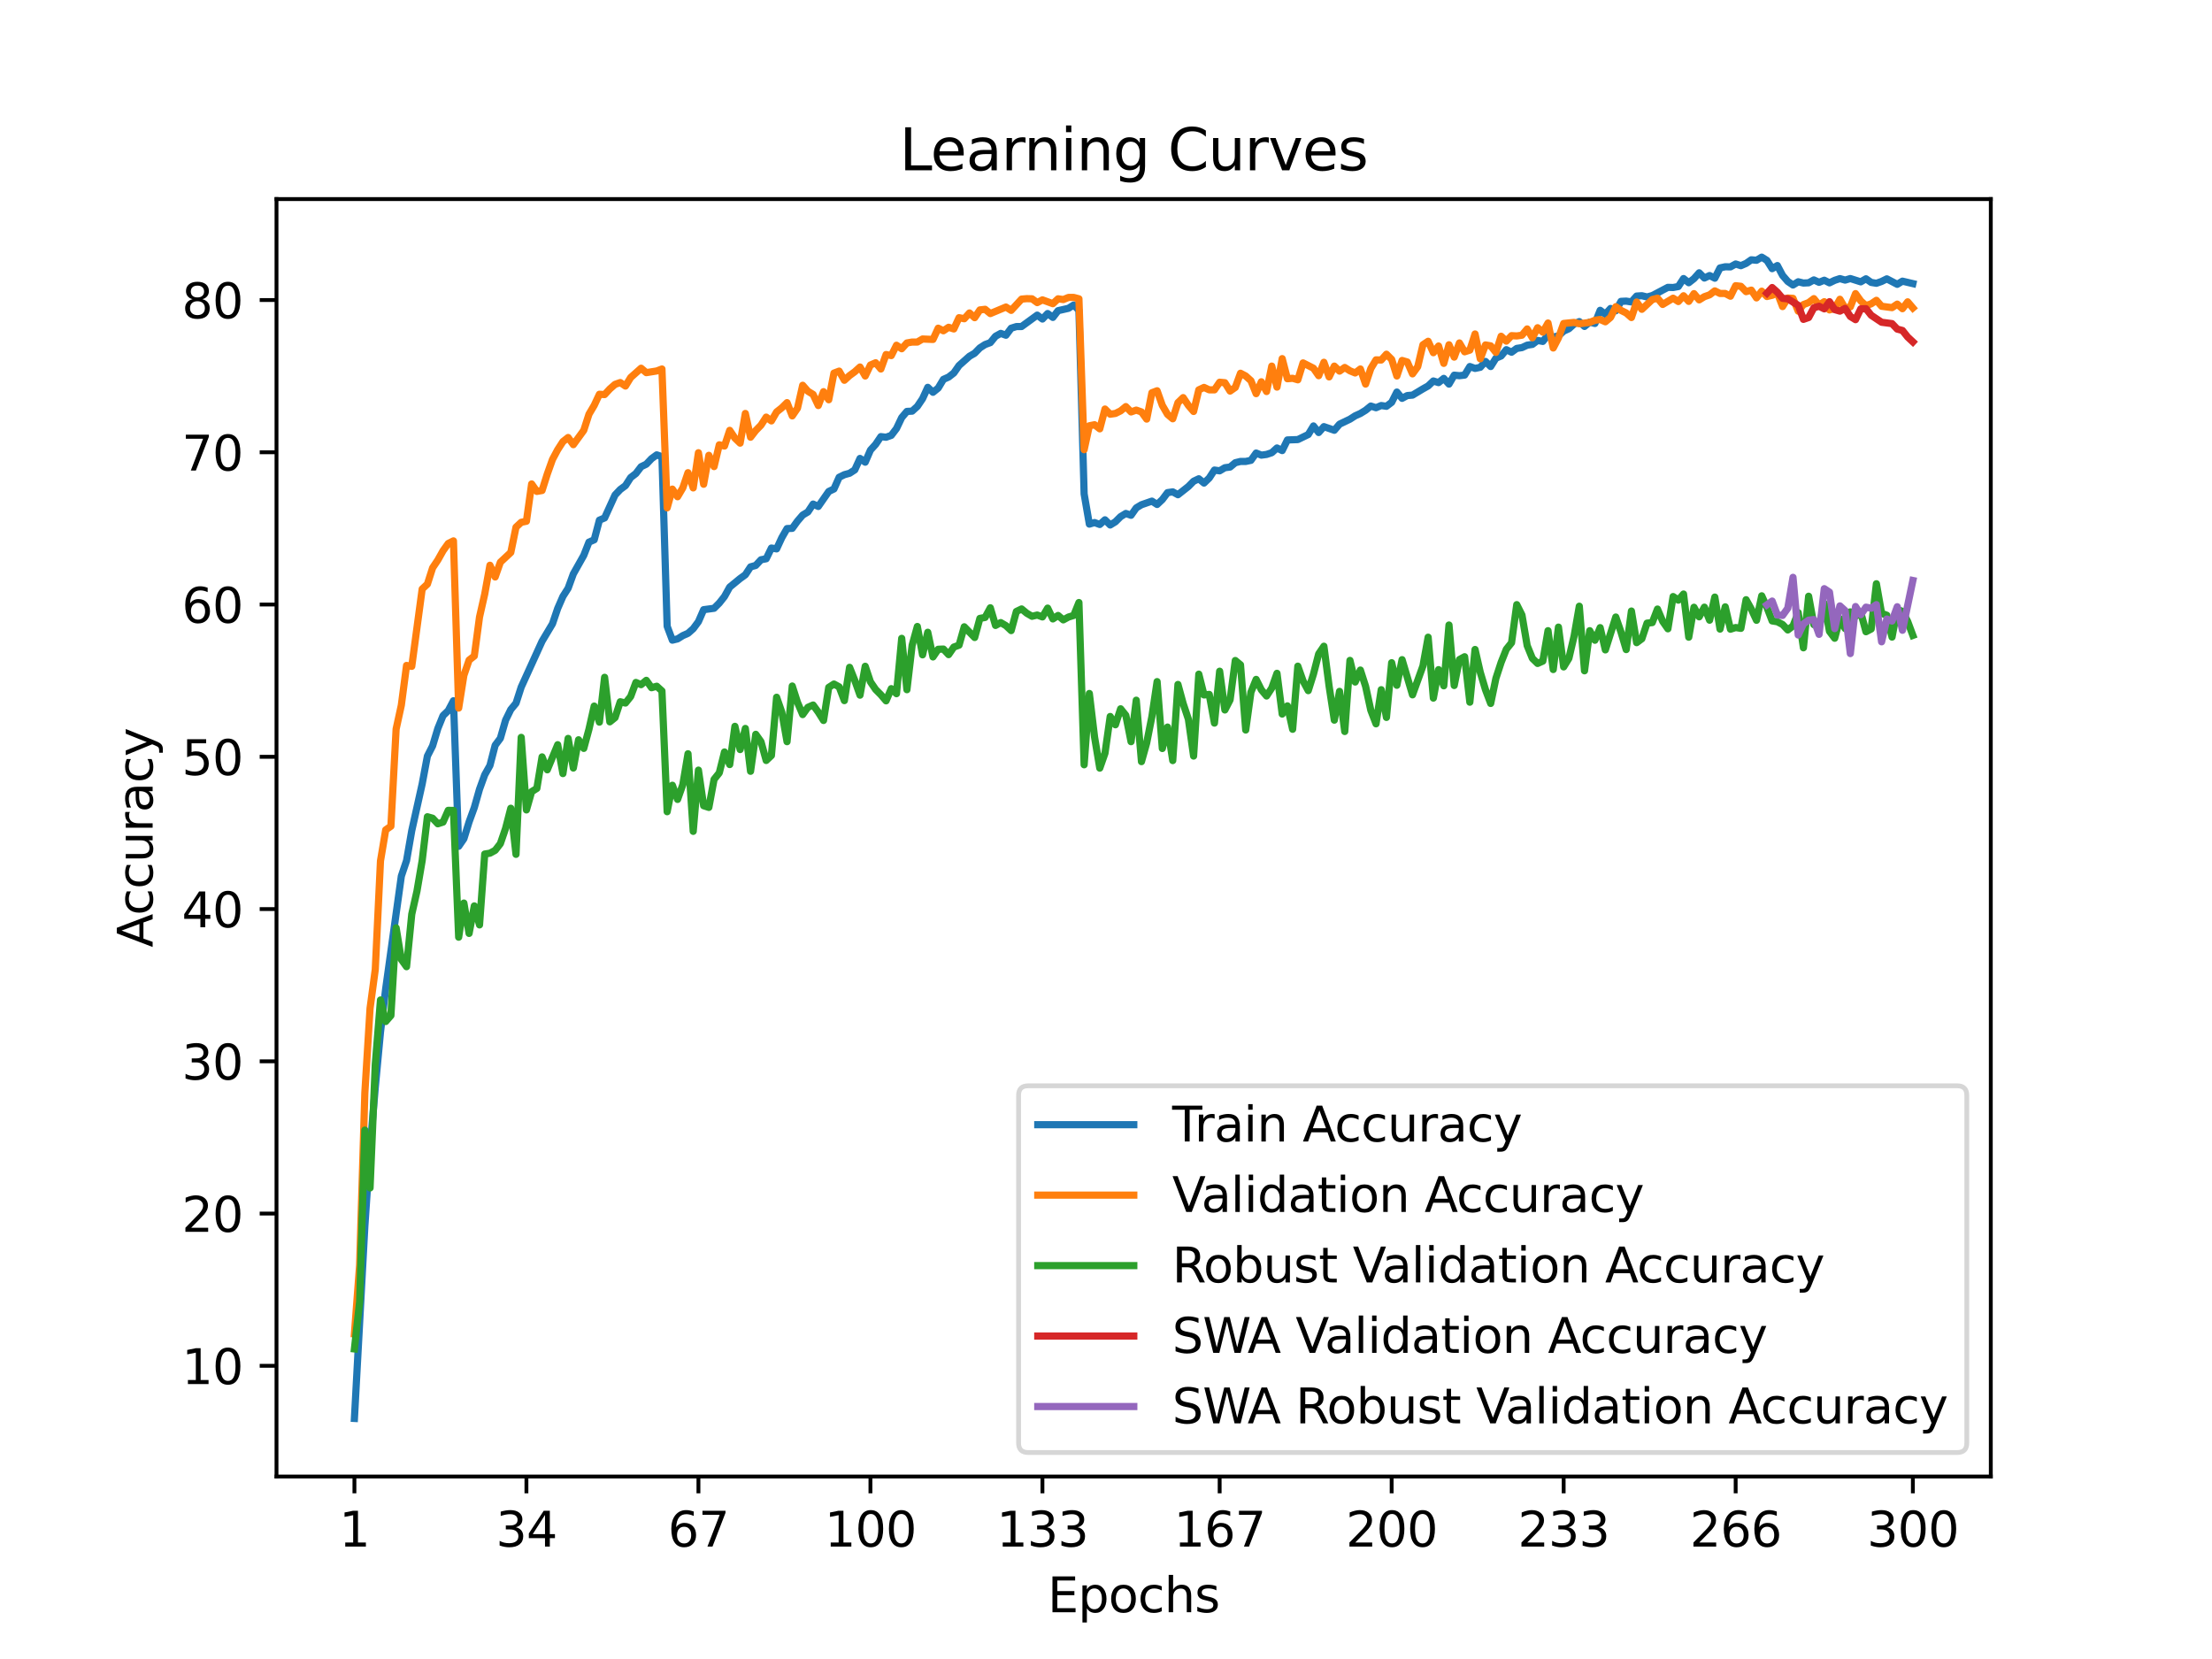 <?xml version="1.0" encoding="utf-8" standalone="no"?>
<!DOCTYPE svg PUBLIC "-//W3C//DTD SVG 1.1//EN"
  "http://www.w3.org/Graphics/SVG/1.1/DTD/svg11.dtd">
<svg xmlns:xlink="http://www.w3.org/1999/xlink" width="460.8pt" height="345.6pt" viewBox="0 0 460.8 345.6" xmlns="http://www.w3.org/2000/svg" version="1.1">
 <defs>
  <style type="text/css">*{stroke-linejoin: round; stroke-linecap: butt}</style>
 </defs>
 <g id="figure_1">
  <g id="patch_1">
   <path d="M 0 345.6 
L 460.8 345.6 
L 460.8 0 
L 0 0 
z
" style="fill: #ffffff"/>
  </g>
  <g id="axes_1">
   <g id="patch_2">
    <path d="M 57.6 307.584 
L 414.72 307.584 
L 414.72 41.472 
L 57.6 41.472 
z
" style="fill: #ffffff"/>
   </g>
   <g id="matplotlib.axis_1">
    <g id="xtick_1">
     <g id="line2d_1">
      <defs>
       <path id="m85875859ac" d="M 0 0 
L 0 3.5 
" style="stroke: #000000; stroke-width: 0.8"/>
      </defs>
      <g>
       <use xlink:href="#m85875859ac" x="73.833" y="307.584" style="stroke: #000000; stroke-width: 0.8"/>
      </g>
     </g>
     <g id="text_1">
      <!-- 1 -->
      <g transform="translate(70.651 322.182) scale(0.1 -0.1)">
       <defs>
        <path id="DejaVuSans-31" d="M 794 531 
L 1825 531 
L 1825 4091 
L 703 3866 
L 703 4441 
L 1819 4666 
L 2450 4666 
L 2450 531 
L 3481 531 
L 3481 0 
L 794 0 
L 794 531 
z
" transform="scale(0.016)"/>
       </defs>
       <use xlink:href="#DejaVuSans-31"/>
      </g>
     </g>
    </g>
    <g id="xtick_2">
     <g id="line2d_2">
      <g>
       <use xlink:href="#m85875859ac" x="109.664" y="307.584" style="stroke: #000000; stroke-width: 0.8"/>
      </g>
     </g>
     <g id="text_2">
      <!-- 34 -->
      <g transform="translate(103.302 322.182) scale(0.1 -0.1)">
       <defs>
        <path id="DejaVuSans-33" d="M 2597 2516 
Q 3050 2419 3304 2112 
Q 3559 1806 3559 1356 
Q 3559 666 3084 287 
Q 2609 -91 1734 -91 
Q 1441 -91 1130 -33 
Q 819 25 488 141 
L 488 750 
Q 750 597 1062 519 
Q 1375 441 1716 441 
Q 2309 441 2620 675 
Q 2931 909 2931 1356 
Q 2931 1769 2642 2001 
Q 2353 2234 1838 2234 
L 1294 2234 
L 1294 2753 
L 1863 2753 
Q 2328 2753 2575 2939 
Q 2822 3125 2822 3475 
Q 2822 3834 2567 4026 
Q 2313 4219 1838 4219 
Q 1578 4219 1281 4162 
Q 984 4106 628 3988 
L 628 4550 
Q 988 4650 1302 4700 
Q 1616 4750 1894 4750 
Q 2613 4750 3031 4423 
Q 3450 4097 3450 3541 
Q 3450 3153 3228 2886 
Q 3006 2619 2597 2516 
z
" transform="scale(0.016)"/>
        <path id="DejaVuSans-34" d="M 2419 4116 
L 825 1625 
L 2419 1625 
L 2419 4116 
z
M 2253 4666 
L 3047 4666 
L 3047 1625 
L 3713 1625 
L 3713 1100 
L 3047 1100 
L 3047 0 
L 2419 0 
L 2419 1100 
L 313 1100 
L 313 1709 
L 2253 4666 
z
" transform="scale(0.016)"/>
       </defs>
       <use xlink:href="#DejaVuSans-33"/>
       <use xlink:href="#DejaVuSans-34" x="63.623"/>
      </g>
     </g>
    </g>
    <g id="xtick_3">
     <g id="line2d_3">
      <g>
       <use xlink:href="#m85875859ac" x="145.496" y="307.584" style="stroke: #000000; stroke-width: 0.8"/>
      </g>
     </g>
     <g id="text_3">
      <!-- 67 -->
      <g transform="translate(139.133 322.182) scale(0.1 -0.1)">
       <defs>
        <path id="DejaVuSans-36" d="M 2113 2584 
Q 1688 2584 1439 2293 
Q 1191 2003 1191 1497 
Q 1191 994 1439 701 
Q 1688 409 2113 409 
Q 2538 409 2786 701 
Q 3034 994 3034 1497 
Q 3034 2003 2786 2293 
Q 2538 2584 2113 2584 
z
M 3366 4563 
L 3366 3988 
Q 3128 4100 2886 4159 
Q 2644 4219 2406 4219 
Q 1781 4219 1451 3797 
Q 1122 3375 1075 2522 
Q 1259 2794 1537 2939 
Q 1816 3084 2150 3084 
Q 2853 3084 3261 2657 
Q 3669 2231 3669 1497 
Q 3669 778 3244 343 
Q 2819 -91 2113 -91 
Q 1303 -91 875 529 
Q 447 1150 447 2328 
Q 447 3434 972 4092 
Q 1497 4750 2381 4750 
Q 2619 4750 2861 4703 
Q 3103 4656 3366 4563 
z
" transform="scale(0.016)"/>
        <path id="DejaVuSans-37" d="M 525 4666 
L 3525 4666 
L 3525 4397 
L 1831 0 
L 1172 0 
L 2766 4134 
L 525 4134 
L 525 4666 
z
" transform="scale(0.016)"/>
       </defs>
       <use xlink:href="#DejaVuSans-36"/>
       <use xlink:href="#DejaVuSans-37" x="63.623"/>
      </g>
     </g>
    </g>
    <g id="xtick_4">
     <g id="line2d_4">
      <g>
       <use xlink:href="#m85875859ac" x="181.327" y="307.584" style="stroke: #000000; stroke-width: 0.8"/>
      </g>
     </g>
     <g id="text_4">
      <!-- 100 -->
      <g transform="translate(171.783 322.182) scale(0.1 -0.1)">
       <defs>
        <path id="DejaVuSans-30" d="M 2034 4250 
Q 1547 4250 1301 3770 
Q 1056 3291 1056 2328 
Q 1056 1369 1301 889 
Q 1547 409 2034 409 
Q 2525 409 2770 889 
Q 3016 1369 3016 2328 
Q 3016 3291 2770 3770 
Q 2525 4250 2034 4250 
z
M 2034 4750 
Q 2819 4750 3233 4129 
Q 3647 3509 3647 2328 
Q 3647 1150 3233 529 
Q 2819 -91 2034 -91 
Q 1250 -91 836 529 
Q 422 1150 422 2328 
Q 422 3509 836 4129 
Q 1250 4750 2034 4750 
z
" transform="scale(0.016)"/>
       </defs>
       <use xlink:href="#DejaVuSans-31"/>
       <use xlink:href="#DejaVuSans-30" x="63.623"/>
       <use xlink:href="#DejaVuSans-30" x="127.246"/>
      </g>
     </g>
    </g>
    <g id="xtick_5">
     <g id="line2d_5">
      <g>
       <use xlink:href="#m85875859ac" x="217.158" y="307.584" style="stroke: #000000; stroke-width: 0.8"/>
      </g>
     </g>
     <g id="text_5">
      <!-- 133 -->
      <g transform="translate(207.615 322.182) scale(0.1 -0.1)">
       <use xlink:href="#DejaVuSans-31"/>
       <use xlink:href="#DejaVuSans-33" x="63.623"/>
       <use xlink:href="#DejaVuSans-33" x="127.246"/>
      </g>
     </g>
    </g>
    <g id="xtick_6">
     <g id="line2d_6">
      <g>
       <use xlink:href="#m85875859ac" x="254.076" y="307.584" style="stroke: #000000; stroke-width: 0.8"/>
      </g>
     </g>
     <g id="text_6">
      <!-- 167 -->
      <g transform="translate(244.532 322.182) scale(0.1 -0.1)">
       <use xlink:href="#DejaVuSans-31"/>
       <use xlink:href="#DejaVuSans-36" x="63.623"/>
       <use xlink:href="#DejaVuSans-37" x="127.246"/>
      </g>
     </g>
    </g>
    <g id="xtick_7">
     <g id="line2d_7">
      <g>
       <use xlink:href="#m85875859ac" x="289.907" y="307.584" style="stroke: #000000; stroke-width: 0.8"/>
      </g>
     </g>
     <g id="text_7">
      <!-- 200 -->
      <g transform="translate(280.363 322.182) scale(0.1 -0.1)">
       <defs>
        <path id="DejaVuSans-32" d="M 1228 531 
L 3431 531 
L 3431 0 
L 469 0 
L 469 531 
Q 828 903 1448 1529 
Q 2069 2156 2228 2338 
Q 2531 2678 2651 2914 
Q 2772 3150 2772 3378 
Q 2772 3750 2511 3984 
Q 2250 4219 1831 4219 
Q 1534 4219 1204 4116 
Q 875 4013 500 3803 
L 500 4441 
Q 881 4594 1212 4672 
Q 1544 4750 1819 4750 
Q 2544 4750 2975 4387 
Q 3406 4025 3406 3419 
Q 3406 3131 3298 2873 
Q 3191 2616 2906 2266 
Q 2828 2175 2409 1742 
Q 1991 1309 1228 531 
z
" transform="scale(0.016)"/>
       </defs>
       <use xlink:href="#DejaVuSans-32"/>
       <use xlink:href="#DejaVuSans-30" x="63.623"/>
       <use xlink:href="#DejaVuSans-30" x="127.246"/>
      </g>
     </g>
    </g>
    <g id="xtick_8">
     <g id="line2d_8">
      <g>
       <use xlink:href="#m85875859ac" x="325.739" y="307.584" style="stroke: #000000; stroke-width: 0.8"/>
      </g>
     </g>
     <g id="text_8">
      <!-- 233 -->
      <g transform="translate(316.195 322.182) scale(0.1 -0.1)">
       <use xlink:href="#DejaVuSans-32"/>
       <use xlink:href="#DejaVuSans-33" x="63.623"/>
       <use xlink:href="#DejaVuSans-33" x="127.246"/>
      </g>
     </g>
    </g>
    <g id="xtick_9">
     <g id="line2d_9">
      <g>
       <use xlink:href="#m85875859ac" x="361.57" y="307.584" style="stroke: #000000; stroke-width: 0.8"/>
      </g>
     </g>
     <g id="text_9">
      <!-- 266 -->
      <g transform="translate(352.026 322.182) scale(0.1 -0.1)">
       <use xlink:href="#DejaVuSans-32"/>
       <use xlink:href="#DejaVuSans-36" x="63.623"/>
       <use xlink:href="#DejaVuSans-36" x="127.246"/>
      </g>
     </g>
    </g>
    <g id="xtick_10">
     <g id="line2d_10">
      <g>
       <use xlink:href="#m85875859ac" x="398.487" y="307.584" style="stroke: #000000; stroke-width: 0.8"/>
      </g>
     </g>
     <g id="text_10">
      <!-- 300 -->
      <g transform="translate(388.944 322.182) scale(0.1 -0.1)">
       <use xlink:href="#DejaVuSans-33"/>
       <use xlink:href="#DejaVuSans-30" x="63.623"/>
       <use xlink:href="#DejaVuSans-30" x="127.246"/>
      </g>
     </g>
    </g>
    <g id="text_11">
     <!-- Epochs -->
     <g transform="translate(218.244 335.861) scale(0.1 -0.1)">
      <defs>
       <path id="DejaVuSans-45" d="M 628 4666 
L 3578 4666 
L 3578 4134 
L 1259 4134 
L 1259 2753 
L 3481 2753 
L 3481 2222 
L 1259 2222 
L 1259 531 
L 3634 531 
L 3634 0 
L 628 0 
L 628 4666 
z
" transform="scale(0.016)"/>
       <path id="DejaVuSans-70" d="M 1159 525 
L 1159 -1331 
L 581 -1331 
L 581 3500 
L 1159 3500 
L 1159 2969 
Q 1341 3281 1617 3432 
Q 1894 3584 2278 3584 
Q 2916 3584 3314 3078 
Q 3713 2572 3713 1747 
Q 3713 922 3314 415 
Q 2916 -91 2278 -91 
Q 1894 -91 1617 61 
Q 1341 213 1159 525 
z
M 3116 1747 
Q 3116 2381 2855 2742 
Q 2594 3103 2138 3103 
Q 1681 3103 1420 2742 
Q 1159 2381 1159 1747 
Q 1159 1113 1420 752 
Q 1681 391 2138 391 
Q 2594 391 2855 752 
Q 3116 1113 3116 1747 
z
" transform="scale(0.016)"/>
       <path id="DejaVuSans-6f" d="M 1959 3097 
Q 1497 3097 1228 2736 
Q 959 2375 959 1747 
Q 959 1119 1226 758 
Q 1494 397 1959 397 
Q 2419 397 2687 759 
Q 2956 1122 2956 1747 
Q 2956 2369 2687 2733 
Q 2419 3097 1959 3097 
z
M 1959 3584 
Q 2709 3584 3137 3096 
Q 3566 2609 3566 1747 
Q 3566 888 3137 398 
Q 2709 -91 1959 -91 
Q 1206 -91 779 398 
Q 353 888 353 1747 
Q 353 2609 779 3096 
Q 1206 3584 1959 3584 
z
" transform="scale(0.016)"/>
       <path id="DejaVuSans-63" d="M 3122 3366 
L 3122 2828 
Q 2878 2963 2633 3030 
Q 2388 3097 2138 3097 
Q 1578 3097 1268 2742 
Q 959 2388 959 1747 
Q 959 1106 1268 751 
Q 1578 397 2138 397 
Q 2388 397 2633 464 
Q 2878 531 3122 666 
L 3122 134 
Q 2881 22 2623 -34 
Q 2366 -91 2075 -91 
Q 1284 -91 818 406 
Q 353 903 353 1747 
Q 353 2603 823 3093 
Q 1294 3584 2113 3584 
Q 2378 3584 2631 3529 
Q 2884 3475 3122 3366 
z
" transform="scale(0.016)"/>
       <path id="DejaVuSans-68" d="M 3513 2113 
L 3513 0 
L 2938 0 
L 2938 2094 
Q 2938 2591 2744 2837 
Q 2550 3084 2163 3084 
Q 1697 3084 1428 2787 
Q 1159 2491 1159 1978 
L 1159 0 
L 581 0 
L 581 4863 
L 1159 4863 
L 1159 2956 
Q 1366 3272 1645 3428 
Q 1925 3584 2291 3584 
Q 2894 3584 3203 3211 
Q 3513 2838 3513 2113 
z
" transform="scale(0.016)"/>
       <path id="DejaVuSans-73" d="M 2834 3397 
L 2834 2853 
Q 2591 2978 2328 3040 
Q 2066 3103 1784 3103 
Q 1356 3103 1142 2972 
Q 928 2841 928 2578 
Q 928 2378 1081 2264 
Q 1234 2150 1697 2047 
L 1894 2003 
Q 2506 1872 2764 1633 
Q 3022 1394 3022 966 
Q 3022 478 2636 193 
Q 2250 -91 1575 -91 
Q 1294 -91 989 -36 
Q 684 19 347 128 
L 347 722 
Q 666 556 975 473 
Q 1284 391 1588 391 
Q 1994 391 2212 530 
Q 2431 669 2431 922 
Q 2431 1156 2273 1281 
Q 2116 1406 1581 1522 
L 1381 1569 
Q 847 1681 609 1914 
Q 372 2147 372 2553 
Q 372 3047 722 3315 
Q 1072 3584 1716 3584 
Q 2034 3584 2315 3537 
Q 2597 3491 2834 3397 
z
" transform="scale(0.016)"/>
      </defs>
      <use xlink:href="#DejaVuSans-45"/>
      <use xlink:href="#DejaVuSans-70" x="63.184"/>
      <use xlink:href="#DejaVuSans-6f" x="126.66"/>
      <use xlink:href="#DejaVuSans-63" x="187.842"/>
      <use xlink:href="#DejaVuSans-68" x="242.822"/>
      <use xlink:href="#DejaVuSans-73" x="306.201"/>
     </g>
    </g>
   </g>
   <g id="matplotlib.axis_2">
    <g id="ytick_1">
     <g id="line2d_11">
      <defs>
       <path id="m069fc904f9" d="M 0 0 
L -3.5 0 
" style="stroke: #000000; stroke-width: 0.8"/>
      </defs>
      <g>
       <use xlink:href="#m069fc904f9" x="57.6" y="284.526" style="stroke: #000000; stroke-width: 0.8"/>
      </g>
     </g>
     <g id="text_12">
      <!-- 10 -->
      <g transform="translate(37.875 288.325) scale(0.1 -0.1)">
       <use xlink:href="#DejaVuSans-31"/>
       <use xlink:href="#DejaVuSans-30" x="63.623"/>
      </g>
     </g>
    </g>
    <g id="ytick_2">
     <g id="line2d_12">
      <g>
       <use xlink:href="#m069fc904f9" x="57.6" y="252.808" style="stroke: #000000; stroke-width: 0.8"/>
      </g>
     </g>
     <g id="text_13">
      <!-- 20 -->
      <g transform="translate(37.875 256.607) scale(0.1 -0.1)">
       <use xlink:href="#DejaVuSans-32"/>
       <use xlink:href="#DejaVuSans-30" x="63.623"/>
      </g>
     </g>
    </g>
    <g id="ytick_3">
     <g id="line2d_13">
      <g>
       <use xlink:href="#m069fc904f9" x="57.6" y="221.09" style="stroke: #000000; stroke-width: 0.8"/>
      </g>
     </g>
     <g id="text_14">
      <!-- 30 -->
      <g transform="translate(37.875 224.889) scale(0.1 -0.1)">
       <use xlink:href="#DejaVuSans-33"/>
       <use xlink:href="#DejaVuSans-30" x="63.623"/>
      </g>
     </g>
    </g>
    <g id="ytick_4">
     <g id="line2d_14">
      <g>
       <use xlink:href="#m069fc904f9" x="57.6" y="189.372" style="stroke: #000000; stroke-width: 0.8"/>
      </g>
     </g>
     <g id="text_15">
      <!-- 40 -->
      <g transform="translate(37.875 193.171) scale(0.1 -0.1)">
       <use xlink:href="#DejaVuSans-34"/>
       <use xlink:href="#DejaVuSans-30" x="63.623"/>
      </g>
     </g>
    </g>
    <g id="ytick_5">
     <g id="line2d_15">
      <g>
       <use xlink:href="#m069fc904f9" x="57.6" y="157.654" style="stroke: #000000; stroke-width: 0.8"/>
      </g>
     </g>
     <g id="text_16">
      <!-- 50 -->
      <g transform="translate(37.875 161.453) scale(0.1 -0.1)">
       <defs>
        <path id="DejaVuSans-35" d="M 691 4666 
L 3169 4666 
L 3169 4134 
L 1269 4134 
L 1269 2991 
Q 1406 3038 1543 3061 
Q 1681 3084 1819 3084 
Q 2600 3084 3056 2656 
Q 3513 2228 3513 1497 
Q 3513 744 3044 326 
Q 2575 -91 1722 -91 
Q 1428 -91 1123 -41 
Q 819 9 494 109 
L 494 744 
Q 775 591 1075 516 
Q 1375 441 1709 441 
Q 2250 441 2565 725 
Q 2881 1009 2881 1497 
Q 2881 1984 2565 2268 
Q 2250 2553 1709 2553 
Q 1456 2553 1204 2497 
Q 953 2441 691 2322 
L 691 4666 
z
" transform="scale(0.016)"/>
       </defs>
       <use xlink:href="#DejaVuSans-35"/>
       <use xlink:href="#DejaVuSans-30" x="63.623"/>
      </g>
     </g>
    </g>
    <g id="ytick_6">
     <g id="line2d_16">
      <g>
       <use xlink:href="#m069fc904f9" x="57.6" y="125.936" style="stroke: #000000; stroke-width: 0.8"/>
      </g>
     </g>
     <g id="text_17">
      <!-- 60 -->
      <g transform="translate(37.875 129.735) scale(0.1 -0.1)">
       <use xlink:href="#DejaVuSans-36"/>
       <use xlink:href="#DejaVuSans-30" x="63.623"/>
      </g>
     </g>
    </g>
    <g id="ytick_7">
     <g id="line2d_17">
      <g>
       <use xlink:href="#m069fc904f9" x="57.6" y="94.218" style="stroke: #000000; stroke-width: 0.8"/>
      </g>
     </g>
     <g id="text_18">
      <!-- 70 -->
      <g transform="translate(37.875 98.017) scale(0.1 -0.1)">
       <use xlink:href="#DejaVuSans-37"/>
       <use xlink:href="#DejaVuSans-30" x="63.623"/>
      </g>
     </g>
    </g>
    <g id="ytick_8">
     <g id="line2d_18">
      <g>
       <use xlink:href="#m069fc904f9" x="57.6" y="62.5" style="stroke: #000000; stroke-width: 0.8"/>
      </g>
     </g>
     <g id="text_19">
      <!-- 80 -->
      <g transform="translate(37.875 66.299) scale(0.1 -0.1)">
       <defs>
        <path id="DejaVuSans-38" d="M 2034 2216 
Q 1584 2216 1326 1975 
Q 1069 1734 1069 1313 
Q 1069 891 1326 650 
Q 1584 409 2034 409 
Q 2484 409 2743 651 
Q 3003 894 3003 1313 
Q 3003 1734 2745 1975 
Q 2488 2216 2034 2216 
z
M 1403 2484 
Q 997 2584 770 2862 
Q 544 3141 544 3541 
Q 544 4100 942 4425 
Q 1341 4750 2034 4750 
Q 2731 4750 3128 4425 
Q 3525 4100 3525 3541 
Q 3525 3141 3298 2862 
Q 3072 2584 2669 2484 
Q 3125 2378 3379 2068 
Q 3634 1759 3634 1313 
Q 3634 634 3220 271 
Q 2806 -91 2034 -91 
Q 1263 -91 848 271 
Q 434 634 434 1313 
Q 434 1759 690 2068 
Q 947 2378 1403 2484 
z
M 1172 3481 
Q 1172 3119 1398 2916 
Q 1625 2713 2034 2713 
Q 2441 2713 2670 2916 
Q 2900 3119 2900 3481 
Q 2900 3844 2670 4047 
Q 2441 4250 2034 4250 
Q 1625 4250 1398 4047 
Q 1172 3844 1172 3481 
z
" transform="scale(0.016)"/>
       </defs>
       <use xlink:href="#DejaVuSans-38"/>
       <use xlink:href="#DejaVuSans-30" x="63.623"/>
      </g>
     </g>
    </g>
    <g id="text_20">
     <!-- Accuracy -->
     <g transform="translate(31.795 197.356) rotate(-90) scale(0.1 -0.1)">
      <defs>
       <path id="DejaVuSans-41" d="M 2188 4044 
L 1331 1722 
L 3047 1722 
L 2188 4044 
z
M 1831 4666 
L 2547 4666 
L 4325 0 
L 3669 0 
L 3244 1197 
L 1141 1197 
L 716 0 
L 50 0 
L 1831 4666 
z
" transform="scale(0.016)"/>
       <path id="DejaVuSans-75" d="M 544 1381 
L 544 3500 
L 1119 3500 
L 1119 1403 
Q 1119 906 1312 657 
Q 1506 409 1894 409 
Q 2359 409 2629 706 
Q 2900 1003 2900 1516 
L 2900 3500 
L 3475 3500 
L 3475 0 
L 2900 0 
L 2900 538 
Q 2691 219 2414 64 
Q 2138 -91 1772 -91 
Q 1169 -91 856 284 
Q 544 659 544 1381 
z
M 1991 3584 
L 1991 3584 
z
" transform="scale(0.016)"/>
       <path id="DejaVuSans-72" d="M 2631 2963 
Q 2534 3019 2420 3045 
Q 2306 3072 2169 3072 
Q 1681 3072 1420 2755 
Q 1159 2438 1159 1844 
L 1159 0 
L 581 0 
L 581 3500 
L 1159 3500 
L 1159 2956 
Q 1341 3275 1631 3429 
Q 1922 3584 2338 3584 
Q 2397 3584 2469 3576 
Q 2541 3569 2628 3553 
L 2631 2963 
z
" transform="scale(0.016)"/>
       <path id="DejaVuSans-61" d="M 2194 1759 
Q 1497 1759 1228 1600 
Q 959 1441 959 1056 
Q 959 750 1161 570 
Q 1363 391 1709 391 
Q 2188 391 2477 730 
Q 2766 1069 2766 1631 
L 2766 1759 
L 2194 1759 
z
M 3341 1997 
L 3341 0 
L 2766 0 
L 2766 531 
Q 2569 213 2275 61 
Q 1981 -91 1556 -91 
Q 1019 -91 701 211 
Q 384 513 384 1019 
Q 384 1609 779 1909 
Q 1175 2209 1959 2209 
L 2766 2209 
L 2766 2266 
Q 2766 2663 2505 2880 
Q 2244 3097 1772 3097 
Q 1472 3097 1187 3025 
Q 903 2953 641 2809 
L 641 3341 
Q 956 3463 1253 3523 
Q 1550 3584 1831 3584 
Q 2591 3584 2966 3190 
Q 3341 2797 3341 1997 
z
" transform="scale(0.016)"/>
       <path id="DejaVuSans-79" d="M 2059 -325 
Q 1816 -950 1584 -1140 
Q 1353 -1331 966 -1331 
L 506 -1331 
L 506 -850 
L 844 -850 
Q 1081 -850 1212 -737 
Q 1344 -625 1503 -206 
L 1606 56 
L 191 3500 
L 800 3500 
L 1894 763 
L 2988 3500 
L 3597 3500 
L 2059 -325 
z
" transform="scale(0.016)"/>
      </defs>
      <use xlink:href="#DejaVuSans-41"/>
      <use xlink:href="#DejaVuSans-63" x="66.658"/>
      <use xlink:href="#DejaVuSans-63" x="121.639"/>
      <use xlink:href="#DejaVuSans-75" x="176.619"/>
      <use xlink:href="#DejaVuSans-72" x="239.998"/>
      <use xlink:href="#DejaVuSans-61" x="281.111"/>
      <use xlink:href="#DejaVuSans-63" x="342.391"/>
      <use xlink:href="#DejaVuSans-79" x="397.371"/>
     </g>
    </g>
   </g>
   <g id="line2d_19">
    <path d="M 73.833 295.488 
L 76.004 255.447 
L 77.09 239.417 
L 78.176 226.52 
L 79.262 215 
L 80.348 205.961 
L 83.605 182.515 
L 84.691 179.286 
L 85.777 173.037 
L 87.948 163.3 
L 89.034 157.508 
L 90.12 155.377 
L 91.206 151.767 
L 92.291 149.084 
L 93.377 148.037 
L 94.463 145.982 
L 95.549 176.304 
L 96.635 174.725 
L 97.72 171.217 
L 98.806 168.229 
L 99.892 164.404 
L 100.978 161.409 
L 102.064 159.468 
L 103.149 155.256 
L 104.235 153.803 
L 105.321 150.023 
L 106.407 147.802 
L 107.493 146.496 
L 108.578 143.133 
L 112.922 133.58 
L 115.093 129.945 
L 116.179 126.742 
L 117.265 124.249 
L 118.351 122.542 
L 119.436 119.554 
L 121.608 115.691 
L 122.694 112.932 
L 123.78 112.456 
L 124.865 108.358 
L 125.951 107.895 
L 128.123 103.118 
L 129.209 101.97 
L 130.294 101.17 
L 131.38 99.483 
L 132.466 98.646 
L 133.552 97.225 
L 134.638 96.698 
L 135.723 95.55 
L 136.809 94.757 
L 137.895 95.125 
L 138.981 130.465 
L 140.067 133.358 
L 141.152 133.092 
L 142.238 132.413 
L 143.324 131.931 
L 144.41 130.973 
L 145.496 129.501 
L 146.581 127.008 
L 148.753 126.716 
L 149.839 125.631 
L 150.925 124.261 
L 152.01 122.301 
L 154.182 120.518 
L 155.268 119.738 
L 156.354 118.089 
L 157.439 117.784 
L 158.525 116.611 
L 159.611 116.401 
L 160.697 114.169 
L 161.783 114.34 
L 162.868 111.999 
L 163.954 110.109 
L 165.04 110.064 
L 166.126 108.561 
L 167.212 107.298 
L 168.297 106.651 
L 169.383 105.008 
L 170.469 105.503 
L 172.641 102.382 
L 173.726 101.862 
L 174.812 99.42 
L 175.898 98.887 
L 176.984 98.589 
L 178.07 97.884 
L 179.155 95.499 
L 180.241 96.28 
L 181.327 93.767 
L 182.413 92.569 
L 183.499 90.957 
L 184.584 91.084 
L 185.67 90.697 
L 186.756 89.27 
L 187.842 86.986 
L 188.928 85.705 
L 190.013 85.648 
L 191.099 84.664 
L 192.185 83.053 
L 193.271 80.687 
L 194.357 81.721 
L 195.442 80.846 
L 196.528 79.031 
L 197.614 78.549 
L 198.7 77.699 
L 199.786 76.145 
L 201.957 74.216 
L 203.043 73.582 
L 204.129 72.472 
L 205.215 71.774 
L 206.3 71.375 
L 207.386 70.049 
L 208.472 69.452 
L 209.558 69.833 
L 210.644 68.374 
L 211.729 68.031 
L 212.815 68.019 
L 216.073 65.646 
L 217.158 66.458 
L 218.244 65.316 
L 219.33 66.122 
L 220.416 64.72 
L 222.587 64.225 
L 223.673 63.534 
L 224.759 64.644 
L 225.845 102.896 
L 226.931 109.182 
L 228.016 108.859 
L 229.102 109.259 
L 230.188 108.288 
L 231.274 109.366 
L 232.36 108.7 
L 233.445 107.622 
L 234.531 106.962 
L 235.617 107.343 
L 236.703 105.801 
L 237.789 105.148 
L 239.96 104.393 
L 241.046 105.091 
L 242.132 104.069 
L 243.218 102.623 
L 244.304 102.465 
L 245.389 103.061 
L 247.561 101.348 
L 248.647 100.251 
L 249.733 99.737 
L 250.818 100.631 
L 251.904 99.585 
L 252.99 97.923 
L 254.076 98.081 
L 255.162 97.434 
L 256.247 97.295 
L 257.333 96.394 
L 258.419 96.127 
L 259.505 96.127 
L 260.591 95.899 
L 261.676 94.376 
L 262.762 94.814 
L 263.848 94.668 
L 264.934 94.307 
L 266.02 93.323 
L 267.105 93.863 
L 268.191 91.649 
L 270.363 91.573 
L 272.534 90.52 
L 273.62 88.731 
L 274.706 90.101 
L 275.792 88.877 
L 277.963 89.631 
L 279.049 88.363 
L 281.221 87.322 
L 282.307 86.625 
L 283.392 86.136 
L 284.478 85.47 
L 285.564 84.588 
L 286.65 84.937 
L 287.736 84.48 
L 288.821 84.639 
L 289.907 83.814 
L 290.993 81.67 
L 292.079 82.983 
L 293.165 82.4 
L 294.25 82.311 
L 296.422 81.01 
L 297.508 80.401 
L 298.594 79.367 
L 299.679 79.704 
L 300.765 78.828 
L 301.851 80.015 
L 302.937 78.156 
L 304.023 78.264 
L 305.108 78.137 
L 306.194 76.354 
L 307.28 76.748 
L 308.366 76.519 
L 309.452 75.295 
L 310.537 76.354 
L 311.623 74.616 
L 312.709 74.159 
L 313.795 72.846 
L 314.881 73.373 
L 315.966 72.58 
L 317.052 72.415 
L 318.138 71.907 
L 319.224 71.742 
L 320.31 70.918 
L 321.395 71.121 
L 322.481 69.782 
L 323.567 70.207 
L 324.653 69.979 
L 325.739 68.97 
L 326.824 68.482 
L 327.91 67.505 
L 328.996 66.997 
L 330.082 68 
L 331.168 67.099 
L 332.253 67.384 
L 333.339 64.644 
L 334.425 65.456 
L 335.511 64.257 
L 336.597 64.739 
L 337.682 62.779 
L 338.768 62.728 
L 339.854 62.899 
L 340.94 61.675 
L 342.026 61.605 
L 343.111 61.865 
L 344.197 61.574 
L 347.455 59.861 
L 348.54 59.893 
L 349.626 59.69 
L 350.712 58.028 
L 351.798 58.897 
L 352.884 58.047 
L 353.969 56.829 
L 355.055 57.92 
L 356.141 57.4 
L 357.227 57.951 
L 358.313 55.814 
L 359.398 55.573 
L 360.484 55.598 
L 361.57 54.995 
L 362.656 55.344 
L 363.742 54.875 
L 364.827 54.12 
L 365.913 54.221 
L 366.999 53.568 
L 368.085 54.247 
L 369.171 55.966 
L 370.256 55.319 
L 371.342 57.374 
L 372.428 58.63 
L 373.514 59.372 
L 374.6 58.7 
L 375.685 58.96 
L 376.771 58.909 
L 377.857 58.313 
L 378.943 58.814 
L 380.029 58.376 
L 381.114 58.922 
L 382.2 58.395 
L 383.286 58.04 
L 384.372 58.351 
L 385.458 58.028 
L 387.629 58.713 
L 388.715 58.078 
L 389.801 58.833 
L 390.887 59.011 
L 391.972 58.63 
L 393.058 58.091 
L 395.23 59.227 
L 396.316 58.573 
L 398.487 59.081 
L 398.487 59.081 
" clip-path="url(#p7e36c3a3d8)" style="fill: none; stroke: #1f77b4; stroke-width: 1.5; stroke-linecap: square"/>
   </g>
   <g id="line2d_20">
    <path d="M 73.833 277.865 
L 74.919 263.561 
L 76.004 227.687 
L 77.09 210.052 
L 78.176 201.964 
L 79.262 179.349 
L 80.348 172.879 
L 81.433 172.117 
L 82.519 151.881 
L 83.605 146.902 
L 84.691 138.623 
L 85.777 138.813 
L 87.948 122.701 
L 89.034 121.686 
L 90.12 118.292 
L 91.206 116.674 
L 92.291 114.739 
L 93.377 113.217 
L 94.463 112.678 
L 95.549 147.504 
L 96.635 140.685 
L 97.72 137.513 
L 98.806 136.657 
L 99.892 128.537 
L 100.978 123.747 
L 102.064 117.753 
L 103.149 120.195 
L 104.235 117.118 
L 106.407 115.088 
L 107.493 109.823 
L 108.578 108.808 
L 109.664 108.586 
L 110.75 100.815 
L 111.836 102.369 
L 112.922 102.179 
L 114.007 98.754 
L 115.093 95.709 
L 116.179 93.679 
L 117.265 91.998 
L 118.351 91.141 
L 119.436 92.632 
L 121.608 89.65 
L 122.694 86.288 
L 123.78 84.449 
L 124.865 82.133 
L 125.951 82.197 
L 127.037 81.023 
L 128.123 80.072 
L 129.209 79.691 
L 130.294 80.421 
L 131.38 78.644 
L 133.552 76.709 
L 134.638 77.629 
L 136.809 77.28 
L 137.895 76.868 
L 138.981 105.795 
L 140.067 101.894 
L 141.152 103.48 
L 142.238 101.64 
L 143.324 98.468 
L 144.41 101.64 
L 145.496 94.313 
L 146.581 100.879 
L 147.667 94.852 
L 148.753 97.199 
L 149.839 92.664 
L 150.925 92.917 
L 152.01 89.65 
L 153.096 91.268 
L 154.182 92.315 
L 155.268 86.13 
L 156.354 91.078 
L 157.439 89.682 
L 158.525 88.572 
L 159.611 86.891 
L 160.697 87.684 
L 161.783 85.813 
L 162.868 84.956 
L 163.954 83.878 
L 165.04 86.637 
L 166.126 85.051 
L 167.212 80.262 
L 168.297 81.499 
L 169.383 82.165 
L 170.469 84.48 
L 171.555 81.594 
L 172.641 83.275 
L 173.726 77.724 
L 174.812 77.312 
L 175.898 79.215 
L 176.984 78.232 
L 178.07 77.439 
L 179.155 76.456 
L 180.241 78.327 
L 181.327 76.043 
L 182.413 75.568 
L 183.499 76.868 
L 184.584 73.855 
L 185.67 74.077 
L 186.756 71.92 
L 187.842 72.65 
L 188.928 71.444 
L 190.013 71.254 
L 191.099 71.254 
L 192.185 70.62 
L 194.357 70.715 
L 195.442 68.368 
L 196.528 68.907 
L 197.614 68.177 
L 198.7 68.526 
L 199.786 66.179 
L 200.871 66.401 
L 201.957 65.196 
L 203.043 66.179 
L 204.129 64.561 
L 205.215 64.435 
L 206.3 65.323 
L 209.558 63.959 
L 210.644 64.657 
L 212.815 62.309 
L 213.901 62.214 
L 214.987 62.246 
L 216.073 63.039 
L 217.158 62.468 
L 219.33 63.261 
L 220.416 62.246 
L 221.502 62.405 
L 222.587 61.961 
L 223.673 61.961 
L 224.759 62.246 
L 225.845 93.679 
L 226.931 88.699 
L 228.016 88.477 
L 229.102 89.333 
L 230.188 85.21 
L 231.274 86.288 
L 232.36 86.13 
L 233.445 85.591 
L 234.531 84.702 
L 235.617 85.813 
L 236.703 85.432 
L 237.789 85.813 
L 238.875 87.303 
L 239.96 81.816 
L 241.046 81.404 
L 242.132 84.449 
L 243.218 86.32 
L 244.304 87.24 
L 245.389 83.878 
L 246.475 82.831 
L 247.561 84.449 
L 248.647 85.717 
L 249.733 81.213 
L 250.818 80.706 
L 251.904 81.213 
L 252.99 81.213 
L 254.076 79.628 
L 255.162 79.723 
L 256.247 81.467 
L 257.333 80.706 
L 258.419 77.756 
L 259.505 78.327 
L 260.591 79.31 
L 261.676 82.006 
L 262.762 79.532 
L 263.848 81.562 
L 264.934 76.265 
L 266.02 80.643 
L 267.105 74.711 
L 268.191 78.898 
L 269.277 78.803 
L 270.363 79.12 
L 271.449 75.599 
L 273.62 76.709 
L 274.706 78.264 
L 275.792 75.472 
L 276.878 78.517 
L 277.963 76.265 
L 279.049 77.312 
L 280.135 76.551 
L 281.221 77.249 
L 282.307 77.693 
L 283.392 76.868 
L 284.478 80.008 
L 285.564 76.773 
L 286.65 74.965 
L 287.736 74.997 
L 288.821 73.791 
L 289.907 74.87 
L 290.993 78.327 
L 292.079 75.092 
L 293.165 75.409 
L 294.25 77.883 
L 295.336 76.392 
L 296.422 71.825 
L 297.508 71.095 
L 298.594 73.474 
L 299.679 72.079 
L 300.765 75.695 
L 301.851 71.825 
L 302.937 74.394 
L 304.023 71.444 
L 305.108 73.284 
L 306.194 72.935 
L 307.28 69.573 
L 308.366 74.743 
L 309.452 71.857 
L 310.537 72.047 
L 311.623 73.411 
L 312.709 70.049 
L 313.795 71.064 
L 314.881 69.922 
L 315.966 69.985 
L 317.052 69.827 
L 318.138 68.526 
L 319.224 70.366 
L 320.31 68.272 
L 321.395 69.192 
L 322.481 67.289 
L 323.567 72.491 
L 324.653 70.398 
L 325.739 67.384 
L 327.91 67.162 
L 328.996 67.448 
L 331.168 67.162 
L 332.253 66.718 
L 333.339 66.56 
L 334.425 67.035 
L 335.511 66.116 
L 336.597 63.895 
L 337.682 64.657 
L 338.768 65.196 
L 339.854 66.147 
L 340.94 62.912 
L 342.026 64.435 
L 344.197 62.405 
L 345.283 62.119 
L 346.369 63.42 
L 348.54 62.119 
L 349.626 62.817 
L 350.712 61.612 
L 351.798 62.785 
L 352.884 61.168 
L 353.969 62.468 
L 355.055 61.802 
L 356.141 61.421 
L 357.227 60.597 
L 358.313 61.136 
L 359.398 61.136 
L 360.484 61.707 
L 361.57 59.518 
L 362.656 59.645 
L 363.742 60.755 
L 364.827 60.438 
L 365.913 62.056 
L 366.999 60.66 
L 368.085 61.77 
L 369.171 61.517 
L 370.256 61.009 
L 371.342 63.864 
L 372.428 62.087 
L 373.514 62.151 
L 374.6 64.815 
L 375.685 63.451 
L 376.771 63.039 
L 377.857 62.214 
L 378.943 63.547 
L 380.029 62.849 
L 381.114 64.561 
L 382.2 64.244 
L 383.286 62.341 
L 384.372 64.181 
L 385.458 63.927 
L 386.543 61.168 
L 387.629 62.69 
L 388.715 63.673 
L 389.801 63.293 
L 390.887 62.563 
L 391.972 63.8 
L 394.144 64.086 
L 395.23 63.356 
L 396.316 64.308 
L 397.401 62.88 
L 398.487 64.149 
L 398.487 64.149 
" clip-path="url(#p7e36c3a3d8)" style="fill: none; stroke: #ff7f0e; stroke-width: 1.5; stroke-linecap: square"/>
   </g>
   <g id="line2d_21">
    <path d="M 73.833 281.004 
L 74.919 271.161 
L 76.004 235.418 
L 77.09 247.471 
L 78.176 221.746 
L 79.262 208.315 
L 80.348 212.8 
L 81.433 211.553 
L 82.519 193.288 
L 83.605 199.872 
L 84.691 201.381 
L 85.777 190.444 
L 86.862 185.632 
L 87.948 179.266 
L 89.034 170.144 
L 90.12 170.451 
L 91.206 171.61 
L 92.291 171.26 
L 93.377 168.81 
L 94.463 168.832 
L 95.549 195.234 
L 96.635 188.125 
L 97.72 194.447 
L 98.806 188.716 
L 99.892 192.675 
L 100.978 177.91 
L 102.064 177.735 
L 103.149 177.144 
L 104.235 175.744 
L 105.321 172.572 
L 106.407 168.373 
L 107.493 177.975 
L 108.578 153.607 
L 109.664 168.723 
L 110.75 164.916 
L 111.836 164.238 
L 112.922 157.676 
L 114.007 160.366 
L 116.179 155.138 
L 117.265 161.154 
L 118.351 153.826 
L 119.436 159.995 
L 120.522 154.11 
L 121.608 155.904 
L 122.694 151.901 
L 123.78 147.089 
L 124.865 150.435 
L 125.951 141.095 
L 127.037 150.37 
L 128.123 149.495 
L 129.209 146.192 
L 130.294 146.454 
L 131.38 145.098 
L 132.466 142.167 
L 133.552 142.626 
L 134.638 141.729 
L 135.723 143.261 
L 136.809 142.954 
L 137.895 143.939 
L 138.981 169.094 
L 140.067 163.582 
L 141.152 166.535 
L 142.238 163.473 
L 143.324 157.02 
L 144.41 173.185 
L 145.496 160.432 
L 146.581 167.848 
L 147.667 168.198 
L 148.753 162.357 
L 149.839 161.001 
L 150.925 156.648 
L 152.01 159.273 
L 153.096 151.31 
L 154.182 156.145 
L 155.268 151.748 
L 156.354 160.673 
L 157.439 152.973 
L 158.525 154.504 
L 159.611 158.42 
L 160.697 157.391 
L 161.783 145.251 
L 162.868 148.379 
L 163.954 154.504 
L 165.04 142.911 
L 166.126 146.301 
L 167.212 148.86 
L 168.297 147.351 
L 169.383 146.87 
L 170.469 148.357 
L 171.555 150.085 
L 172.641 143.195 
L 173.726 142.495 
L 174.812 143.086 
L 175.898 145.951 
L 176.984 139.017 
L 178.07 141.751 
L 179.155 144.814 
L 180.241 138.798 
L 181.327 142.036 
L 182.413 143.632 
L 183.499 144.726 
L 184.584 145.995 
L 185.67 143.457 
L 186.756 144.507 
L 187.842 132.98 
L 188.928 143.676 
L 190.013 134.423 
L 191.099 130.508 
L 192.185 136.414 
L 193.271 131.711 
L 194.357 136.851 
L 195.442 135.254 
L 196.528 135.211 
L 197.614 136.37 
L 198.7 134.795 
L 199.786 134.401 
L 200.871 130.573 
L 203.043 132.805 
L 204.129 128.823 
L 205.215 128.626 
L 206.3 126.614 
L 207.386 130.289 
L 208.472 129.698 
L 209.558 130.333 
L 210.644 131.361 
L 211.729 127.38 
L 212.815 126.855 
L 213.901 127.752 
L 214.987 128.386 
L 216.073 128.123 
L 217.158 128.517 
L 218.244 126.68 
L 219.33 128.933 
L 220.416 128.211 
L 221.502 129.13 
L 222.587 128.539 
L 223.673 128.211 
L 224.759 125.52 
L 225.845 159.316 
L 226.931 144.464 
L 228.016 153.542 
L 229.102 160.016 
L 230.188 156.91 
L 231.274 149.254 
L 232.36 150.982 
L 233.445 147.657 
L 234.531 149.014 
L 235.617 154.504 
L 236.703 145.864 
L 237.789 158.66 
L 238.875 154.767 
L 239.96 149.276 
L 241.046 141.992 
L 242.132 155.926 
L 243.218 151.464 
L 244.304 158.441 
L 245.389 142.582 
L 246.475 146.564 
L 247.561 149.823 
L 248.647 157.501 
L 249.733 140.439 
L 250.818 144.77 
L 251.904 144.661 
L 252.99 150.632 
L 254.076 139.826 
L 255.162 147.898 
L 256.247 145.798 
L 257.333 137.595 
L 258.419 138.492 
L 259.505 152.076 
L 260.591 144.201 
L 261.676 141.532 
L 262.762 143.698 
L 263.848 144.989 
L 264.934 143.326 
L 266.02 140.264 
L 267.105 148.751 
L 268.191 147.045 
L 269.277 151.923 
L 270.363 138.776 
L 271.449 141.839 
L 272.534 143.873 
L 273.62 140.417 
L 274.706 136.217 
L 275.792 134.62 
L 276.878 142.954 
L 277.963 150.02 
L 279.049 144.026 
L 280.135 152.382 
L 281.221 137.573 
L 282.307 142.079 
L 283.392 139.586 
L 284.478 142.976 
L 285.564 147.964 
L 286.65 150.785 
L 287.736 143.676 
L 288.821 149.451 
L 289.907 138.054 
L 290.993 142.757 
L 292.079 137.42 
L 294.25 144.748 
L 296.422 138.733 
L 297.508 132.739 
L 298.594 145.426 
L 299.679 139.498 
L 300.765 142.867 
L 301.851 130.201 
L 302.937 142.801 
L 304.023 137.398 
L 305.108 136.808 
L 306.194 146.279 
L 307.28 135.298 
L 308.366 140.045 
L 309.452 143.676 
L 310.537 146.542 
L 311.623 141.314 
L 312.709 137.989 
L 313.795 135.254 
L 314.881 133.898 
L 315.966 125.958 
L 317.052 128.123 
L 318.138 134.489 
L 319.224 137.158 
L 320.31 138.208 
L 321.395 137.726 
L 322.481 131.383 
L 323.567 139.476 
L 324.653 130.639 
L 325.739 138.929 
L 326.824 137.158 
L 327.91 132.52 
L 328.996 126.286 
L 330.082 139.739 
L 331.168 131.383 
L 332.253 133.373 
L 333.339 130.748 
L 334.425 135.386 
L 336.597 128.539 
L 337.682 131.667 
L 338.768 135.32 
L 339.854 127.292 
L 340.94 133.876 
L 342.026 133.067 
L 343.111 129.808 
L 344.197 129.698 
L 345.283 126.877 
L 346.369 129.436 
L 347.455 130.989 
L 348.54 124.273 
L 349.626 125.017 
L 350.712 123.748 
L 351.798 132.739 
L 352.884 126.505 
L 353.969 128.495 
L 355.055 126.483 
L 356.141 129.195 
L 357.227 124.383 
L 358.313 131.055 
L 359.398 126.417 
L 360.484 131.076 
L 361.57 130.726 
L 362.656 130.901 
L 363.742 124.93 
L 364.827 126.877 
L 365.913 129.217 
L 366.999 124.12 
L 368.085 126.527 
L 369.171 129.348 
L 370.256 129.523 
L 371.342 130.092 
L 372.428 131.23 
L 373.514 130.398 
L 374.6 127.62 
L 375.685 134.948 
L 376.771 124.208 
L 377.857 130.114 
L 378.943 130.661 
L 380.029 125.695 
L 381.114 131.514 
L 382.2 132.958 
L 383.286 128.889 
L 384.372 130.945 
L 385.458 127.467 
L 386.543 128.386 
L 387.629 127.598 
L 388.715 131.601 
L 389.801 131.033 
L 390.887 121.605 
L 391.972 127.773 
L 393.058 128.167 
L 394.144 132.717 
L 395.23 126.964 
L 396.316 127.358 
L 397.401 129.458 
L 398.487 132.367 
L 398.487 132.367 
" clip-path="url(#p7e36c3a3d8)" style="fill: none; stroke: #2ca02c; stroke-width: 1.5; stroke-linecap: square"/>
   </g>
   <g id="line2d_22">
    <path d="M 368.085 61.072 
L 369.171 59.899 
L 370.256 60.882 
L 371.342 62.151 
L 372.428 62.246 
L 374.6 63.61 
L 375.685 66.528 
L 376.771 66.147 
L 377.857 64.117 
L 378.943 63.8 
L 380.029 64.339 
L 381.114 62.849 
L 382.2 64.498 
L 383.286 64.815 
L 384.372 64.244 
L 385.458 65.925 
L 386.543 66.591 
L 387.629 64.339 
L 388.715 64.308 
L 389.801 65.672 
L 391.972 67.131 
L 394.144 67.416 
L 395.23 68.558 
L 396.316 68.843 
L 397.401 70.207 
L 398.487 71.222 
L 398.487 71.222 
" clip-path="url(#p7e36c3a3d8)" style="fill: none; stroke: #d62728; stroke-width: 1.5; stroke-linecap: square"/>
   </g>
   <g id="line2d_23">
    <path d="M 368.085 126.002 
L 369.171 125.214 
L 370.256 128.123 
L 371.342 128.211 
L 372.428 126.702 
L 373.514 120.27 
L 374.6 132.28 
L 375.685 129.961 
L 376.771 129.195 
L 377.857 129.064 
L 378.943 132.148 
L 380.029 122.633 
L 381.114 123.355 
L 382.2 130.945 
L 383.286 126.22 
L 384.372 127.205 
L 385.458 136.151 
L 386.543 126.352 
L 387.629 128.058 
L 388.715 126.483 
L 389.801 126.702 
L 390.887 125.958 
L 391.972 133.701 
L 393.058 128.955 
L 394.144 129.37 
L 395.23 126.395 
L 396.316 131.295 
L 398.487 120.927 
L 398.487 120.927 
" clip-path="url(#p7e36c3a3d8)" style="fill: none; stroke: #9467bd; stroke-width: 1.5; stroke-linecap: square"/>
   </g>
   <g id="patch_3">
    <path d="M 57.6 307.584 
L 57.6 41.472 
" style="fill: none; stroke: #000000; stroke-width: 0.8; stroke-linejoin: miter; stroke-linecap: square"/>
   </g>
   <g id="patch_4">
    <path d="M 414.72 307.584 
L 414.72 41.472 
" style="fill: none; stroke: #000000; stroke-width: 0.8; stroke-linejoin: miter; stroke-linecap: square"/>
   </g>
   <g id="patch_5">
    <path d="M 57.6 307.584 
L 414.72 307.584 
" style="fill: none; stroke: #000000; stroke-width: 0.8; stroke-linejoin: miter; stroke-linecap: square"/>
   </g>
   <g id="patch_6">
    <path d="M 57.6 41.472 
L 414.72 41.472 
" style="fill: none; stroke: #000000; stroke-width: 0.8; stroke-linejoin: miter; stroke-linecap: square"/>
   </g>
   <g id="text_21">
    <!-- Learning Curves -->
    <g transform="translate(187.376 35.472) scale(0.12 -0.12)">
     <defs>
      <path id="DejaVuSans-4c" d="M 628 4666 
L 1259 4666 
L 1259 531 
L 3531 531 
L 3531 0 
L 628 0 
L 628 4666 
z
" transform="scale(0.016)"/>
      <path id="DejaVuSans-65" d="M 3597 1894 
L 3597 1613 
L 953 1613 
Q 991 1019 1311 708 
Q 1631 397 2203 397 
Q 2534 397 2845 478 
Q 3156 559 3463 722 
L 3463 178 
Q 3153 47 2828 -22 
Q 2503 -91 2169 -91 
Q 1331 -91 842 396 
Q 353 884 353 1716 
Q 353 2575 817 3079 
Q 1281 3584 2069 3584 
Q 2775 3584 3186 3129 
Q 3597 2675 3597 1894 
z
M 3022 2063 
Q 3016 2534 2758 2815 
Q 2500 3097 2075 3097 
Q 1594 3097 1305 2825 
Q 1016 2553 972 2059 
L 3022 2063 
z
" transform="scale(0.016)"/>
      <path id="DejaVuSans-6e" d="M 3513 2113 
L 3513 0 
L 2938 0 
L 2938 2094 
Q 2938 2591 2744 2837 
Q 2550 3084 2163 3084 
Q 1697 3084 1428 2787 
Q 1159 2491 1159 1978 
L 1159 0 
L 581 0 
L 581 3500 
L 1159 3500 
L 1159 2956 
Q 1366 3272 1645 3428 
Q 1925 3584 2291 3584 
Q 2894 3584 3203 3211 
Q 3513 2838 3513 2113 
z
" transform="scale(0.016)"/>
      <path id="DejaVuSans-69" d="M 603 3500 
L 1178 3500 
L 1178 0 
L 603 0 
L 603 3500 
z
M 603 4863 
L 1178 4863 
L 1178 4134 
L 603 4134 
L 603 4863 
z
" transform="scale(0.016)"/>
      <path id="DejaVuSans-67" d="M 2906 1791 
Q 2906 2416 2648 2759 
Q 2391 3103 1925 3103 
Q 1463 3103 1205 2759 
Q 947 2416 947 1791 
Q 947 1169 1205 825 
Q 1463 481 1925 481 
Q 2391 481 2648 825 
Q 2906 1169 2906 1791 
z
M 3481 434 
Q 3481 -459 3084 -895 
Q 2688 -1331 1869 -1331 
Q 1566 -1331 1297 -1286 
Q 1028 -1241 775 -1147 
L 775 -588 
Q 1028 -725 1275 -790 
Q 1522 -856 1778 -856 
Q 2344 -856 2625 -561 
Q 2906 -266 2906 331 
L 2906 616 
Q 2728 306 2450 153 
Q 2172 0 1784 0 
Q 1141 0 747 490 
Q 353 981 353 1791 
Q 353 2603 747 3093 
Q 1141 3584 1784 3584 
Q 2172 3584 2450 3431 
Q 2728 3278 2906 2969 
L 2906 3500 
L 3481 3500 
L 3481 434 
z
" transform="scale(0.016)"/>
      <path id="DejaVuSans-20" transform="scale(0.016)"/>
      <path id="DejaVuSans-43" d="M 4122 4306 
L 4122 3641 
Q 3803 3938 3442 4084 
Q 3081 4231 2675 4231 
Q 1875 4231 1450 3742 
Q 1025 3253 1025 2328 
Q 1025 1406 1450 917 
Q 1875 428 2675 428 
Q 3081 428 3442 575 
Q 3803 722 4122 1019 
L 4122 359 
Q 3791 134 3420 21 
Q 3050 -91 2638 -91 
Q 1578 -91 968 557 
Q 359 1206 359 2328 
Q 359 3453 968 4101 
Q 1578 4750 2638 4750 
Q 3056 4750 3426 4639 
Q 3797 4528 4122 4306 
z
" transform="scale(0.016)"/>
      <path id="DejaVuSans-76" d="M 191 3500 
L 800 3500 
L 1894 563 
L 2988 3500 
L 3597 3500 
L 2284 0 
L 1503 0 
L 191 3500 
z
" transform="scale(0.016)"/>
     </defs>
     <use xlink:href="#DejaVuSans-4c"/>
     <use xlink:href="#DejaVuSans-65" x="53.963"/>
     <use xlink:href="#DejaVuSans-61" x="115.486"/>
     <use xlink:href="#DejaVuSans-72" x="176.766"/>
     <use xlink:href="#DejaVuSans-6e" x="216.129"/>
     <use xlink:href="#DejaVuSans-69" x="279.508"/>
     <use xlink:href="#DejaVuSans-6e" x="307.291"/>
     <use xlink:href="#DejaVuSans-67" x="370.67"/>
     <use xlink:href="#DejaVuSans-20" x="434.146"/>
     <use xlink:href="#DejaVuSans-43" x="465.934"/>
     <use xlink:href="#DejaVuSans-75" x="535.758"/>
     <use xlink:href="#DejaVuSans-72" x="599.137"/>
     <use xlink:href="#DejaVuSans-76" x="640.25"/>
     <use xlink:href="#DejaVuSans-65" x="699.43"/>
     <use xlink:href="#DejaVuSans-73" x="760.953"/>
    </g>
   </g>
   <g id="legend_1">
    <g id="patch_7">
     <path d="M 214.189 302.584 
L 407.72 302.584 
Q 409.72 302.584 409.72 300.584 
L 409.72 228.193 
Q 409.72 226.193 407.72 226.193 
L 214.189 226.193 
Q 212.189 226.193 212.189 228.193 
L 212.189 300.584 
Q 212.189 302.584 214.189 302.584 
z
" style="fill: #ffffff; opacity: 0.8; stroke: #cccccc; stroke-linejoin: miter"/>
    </g>
    <g id="line2d_24">
     <path d="M 216.189 234.292 
L 226.189 234.292 
L 236.189 234.292 
" style="fill: none; stroke: #1f77b4; stroke-width: 1.5; stroke-linecap: square"/>
    </g>
    <g id="text_22">
     <!-- Train Accuracy -->
     <g transform="translate(244.189 237.792) scale(0.1 -0.1)">
      <defs>
       <path id="DejaVuSans-54" d="M -19 4666 
L 3928 4666 
L 3928 4134 
L 2272 4134 
L 2272 0 
L 1638 0 
L 1638 4134 
L -19 4134 
L -19 4666 
z
" transform="scale(0.016)"/>
      </defs>
      <use xlink:href="#DejaVuSans-54"/>
      <use xlink:href="#DejaVuSans-72" x="46.334"/>
      <use xlink:href="#DejaVuSans-61" x="87.447"/>
      <use xlink:href="#DejaVuSans-69" x="148.727"/>
      <use xlink:href="#DejaVuSans-6e" x="176.51"/>
      <use xlink:href="#DejaVuSans-20" x="239.889"/>
      <use xlink:href="#DejaVuSans-41" x="271.676"/>
      <use xlink:href="#DejaVuSans-63" x="338.334"/>
      <use xlink:href="#DejaVuSans-63" x="393.314"/>
      <use xlink:href="#DejaVuSans-75" x="448.295"/>
      <use xlink:href="#DejaVuSans-72" x="511.674"/>
      <use xlink:href="#DejaVuSans-61" x="552.787"/>
      <use xlink:href="#DejaVuSans-63" x="614.066"/>
      <use xlink:href="#DejaVuSans-79" x="669.047"/>
     </g>
    </g>
    <g id="line2d_25">
     <path d="M 216.189 248.97 
L 226.189 248.97 
L 236.189 248.97 
" style="fill: none; stroke: #ff7f0e; stroke-width: 1.5; stroke-linecap: square"/>
    </g>
    <g id="text_23">
     <!-- Validation Accuracy -->
     <g transform="translate(244.189 252.47) scale(0.1 -0.1)">
      <defs>
       <path id="DejaVuSans-56" d="M 1831 0 
L 50 4666 
L 709 4666 
L 2188 738 
L 3669 4666 
L 4325 4666 
L 2547 0 
L 1831 0 
z
" transform="scale(0.016)"/>
       <path id="DejaVuSans-6c" d="M 603 4863 
L 1178 4863 
L 1178 0 
L 603 0 
L 603 4863 
z
" transform="scale(0.016)"/>
       <path id="DejaVuSans-64" d="M 2906 2969 
L 2906 4863 
L 3481 4863 
L 3481 0 
L 2906 0 
L 2906 525 
Q 2725 213 2448 61 
Q 2172 -91 1784 -91 
Q 1150 -91 751 415 
Q 353 922 353 1747 
Q 353 2572 751 3078 
Q 1150 3584 1784 3584 
Q 2172 3584 2448 3432 
Q 2725 3281 2906 2969 
z
M 947 1747 
Q 947 1113 1208 752 
Q 1469 391 1925 391 
Q 2381 391 2643 752 
Q 2906 1113 2906 1747 
Q 2906 2381 2643 2742 
Q 2381 3103 1925 3103 
Q 1469 3103 1208 2742 
Q 947 2381 947 1747 
z
" transform="scale(0.016)"/>
       <path id="DejaVuSans-74" d="M 1172 4494 
L 1172 3500 
L 2356 3500 
L 2356 3053 
L 1172 3053 
L 1172 1153 
Q 1172 725 1289 603 
Q 1406 481 1766 481 
L 2356 481 
L 2356 0 
L 1766 0 
Q 1100 0 847 248 
Q 594 497 594 1153 
L 594 3053 
L 172 3053 
L 172 3500 
L 594 3500 
L 594 4494 
L 1172 4494 
z
" transform="scale(0.016)"/>
      </defs>
      <use xlink:href="#DejaVuSans-56"/>
      <use xlink:href="#DejaVuSans-61" x="60.658"/>
      <use xlink:href="#DejaVuSans-6c" x="121.938"/>
      <use xlink:href="#DejaVuSans-69" x="149.721"/>
      <use xlink:href="#DejaVuSans-64" x="177.504"/>
      <use xlink:href="#DejaVuSans-61" x="240.98"/>
      <use xlink:href="#DejaVuSans-74" x="302.26"/>
      <use xlink:href="#DejaVuSans-69" x="341.469"/>
      <use xlink:href="#DejaVuSans-6f" x="369.252"/>
      <use xlink:href="#DejaVuSans-6e" x="430.434"/>
      <use xlink:href="#DejaVuSans-20" x="493.812"/>
      <use xlink:href="#DejaVuSans-41" x="525.6"/>
      <use xlink:href="#DejaVuSans-63" x="592.258"/>
      <use xlink:href="#DejaVuSans-63" x="647.238"/>
      <use xlink:href="#DejaVuSans-75" x="702.219"/>
      <use xlink:href="#DejaVuSans-72" x="765.598"/>
      <use xlink:href="#DejaVuSans-61" x="806.711"/>
      <use xlink:href="#DejaVuSans-63" x="867.99"/>
      <use xlink:href="#DejaVuSans-79" x="922.971"/>
     </g>
    </g>
    <g id="line2d_26">
     <path d="M 216.189 263.648 
L 226.189 263.648 
L 236.189 263.648 
" style="fill: none; stroke: #2ca02c; stroke-width: 1.5; stroke-linecap: square"/>
    </g>
    <g id="text_24">
     <!-- Robust Validation Accuracy -->
     <g transform="translate(244.189 267.148) scale(0.1 -0.1)">
      <defs>
       <path id="DejaVuSans-52" d="M 2841 2188 
Q 3044 2119 3236 1894 
Q 3428 1669 3622 1275 
L 4263 0 
L 3584 0 
L 2988 1197 
Q 2756 1666 2539 1819 
Q 2322 1972 1947 1972 
L 1259 1972 
L 1259 0 
L 628 0 
L 628 4666 
L 2053 4666 
Q 2853 4666 3247 4331 
Q 3641 3997 3641 3322 
Q 3641 2881 3436 2590 
Q 3231 2300 2841 2188 
z
M 1259 4147 
L 1259 2491 
L 2053 2491 
Q 2509 2491 2742 2702 
Q 2975 2913 2975 3322 
Q 2975 3731 2742 3939 
Q 2509 4147 2053 4147 
L 1259 4147 
z
" transform="scale(0.016)"/>
       <path id="DejaVuSans-62" d="M 3116 1747 
Q 3116 2381 2855 2742 
Q 2594 3103 2138 3103 
Q 1681 3103 1420 2742 
Q 1159 2381 1159 1747 
Q 1159 1113 1420 752 
Q 1681 391 2138 391 
Q 2594 391 2855 752 
Q 3116 1113 3116 1747 
z
M 1159 2969 
Q 1341 3281 1617 3432 
Q 1894 3584 2278 3584 
Q 2916 3584 3314 3078 
Q 3713 2572 3713 1747 
Q 3713 922 3314 415 
Q 2916 -91 2278 -91 
Q 1894 -91 1617 61 
Q 1341 213 1159 525 
L 1159 0 
L 581 0 
L 581 4863 
L 1159 4863 
L 1159 2969 
z
" transform="scale(0.016)"/>
      </defs>
      <use xlink:href="#DejaVuSans-52"/>
      <use xlink:href="#DejaVuSans-6f" x="64.982"/>
      <use xlink:href="#DejaVuSans-62" x="126.164"/>
      <use xlink:href="#DejaVuSans-75" x="189.641"/>
      <use xlink:href="#DejaVuSans-73" x="253.02"/>
      <use xlink:href="#DejaVuSans-74" x="305.119"/>
      <use xlink:href="#DejaVuSans-20" x="344.328"/>
      <use xlink:href="#DejaVuSans-56" x="376.115"/>
      <use xlink:href="#DejaVuSans-61" x="436.773"/>
      <use xlink:href="#DejaVuSans-6c" x="498.053"/>
      <use xlink:href="#DejaVuSans-69" x="525.836"/>
      <use xlink:href="#DejaVuSans-64" x="553.619"/>
      <use xlink:href="#DejaVuSans-61" x="617.096"/>
      <use xlink:href="#DejaVuSans-74" x="678.375"/>
      <use xlink:href="#DejaVuSans-69" x="717.584"/>
      <use xlink:href="#DejaVuSans-6f" x="745.367"/>
      <use xlink:href="#DejaVuSans-6e" x="806.549"/>
      <use xlink:href="#DejaVuSans-20" x="869.928"/>
      <use xlink:href="#DejaVuSans-41" x="901.715"/>
      <use xlink:href="#DejaVuSans-63" x="968.373"/>
      <use xlink:href="#DejaVuSans-63" x="1023.354"/>
      <use xlink:href="#DejaVuSans-75" x="1078.334"/>
      <use xlink:href="#DejaVuSans-72" x="1141.713"/>
      <use xlink:href="#DejaVuSans-61" x="1182.826"/>
      <use xlink:href="#DejaVuSans-63" x="1244.105"/>
      <use xlink:href="#DejaVuSans-79" x="1299.086"/>
     </g>
    </g>
    <g id="line2d_27">
     <path d="M 216.189 278.326 
L 226.189 278.326 
L 236.189 278.326 
" style="fill: none; stroke: #d62728; stroke-width: 1.5; stroke-linecap: square"/>
    </g>
    <g id="text_25">
     <!-- SWA Validation Accuracy -->
     <g transform="translate(244.189 281.826) scale(0.1 -0.1)">
      <defs>
       <path id="DejaVuSans-53" d="M 3425 4513 
L 3425 3897 
Q 3066 4069 2747 4153 
Q 2428 4238 2131 4238 
Q 1616 4238 1336 4038 
Q 1056 3838 1056 3469 
Q 1056 3159 1242 3001 
Q 1428 2844 1947 2747 
L 2328 2669 
Q 3034 2534 3370 2195 
Q 3706 1856 3706 1288 
Q 3706 609 3251 259 
Q 2797 -91 1919 -91 
Q 1588 -91 1214 -16 
Q 841 59 441 206 
L 441 856 
Q 825 641 1194 531 
Q 1563 422 1919 422 
Q 2459 422 2753 634 
Q 3047 847 3047 1241 
Q 3047 1584 2836 1778 
Q 2625 1972 2144 2069 
L 1759 2144 
Q 1053 2284 737 2584 
Q 422 2884 422 3419 
Q 422 4038 858 4394 
Q 1294 4750 2059 4750 
Q 2388 4750 2728 4690 
Q 3069 4631 3425 4513 
z
" transform="scale(0.016)"/>
       <path id="DejaVuSans-57" d="M 213 4666 
L 850 4666 
L 1831 722 
L 2809 4666 
L 3519 4666 
L 4500 722 
L 5478 4666 
L 6119 4666 
L 4947 0 
L 4153 0 
L 3169 4050 
L 2175 0 
L 1381 0 
L 213 4666 
z
" transform="scale(0.016)"/>
      </defs>
      <use xlink:href="#DejaVuSans-53"/>
      <use xlink:href="#DejaVuSans-57" x="63.477"/>
      <use xlink:href="#DejaVuSans-41" x="156.854"/>
      <use xlink:href="#DejaVuSans-20" x="225.262"/>
      <use xlink:href="#DejaVuSans-56" x="257.049"/>
      <use xlink:href="#DejaVuSans-61" x="317.707"/>
      <use xlink:href="#DejaVuSans-6c" x="378.986"/>
      <use xlink:href="#DejaVuSans-69" x="406.77"/>
      <use xlink:href="#DejaVuSans-64" x="434.553"/>
      <use xlink:href="#DejaVuSans-61" x="498.029"/>
      <use xlink:href="#DejaVuSans-74" x="559.309"/>
      <use xlink:href="#DejaVuSans-69" x="598.518"/>
      <use xlink:href="#DejaVuSans-6f" x="626.301"/>
      <use xlink:href="#DejaVuSans-6e" x="687.482"/>
      <use xlink:href="#DejaVuSans-20" x="750.861"/>
      <use xlink:href="#DejaVuSans-41" x="782.648"/>
      <use xlink:href="#DejaVuSans-63" x="849.307"/>
      <use xlink:href="#DejaVuSans-63" x="904.287"/>
      <use xlink:href="#DejaVuSans-75" x="959.268"/>
      <use xlink:href="#DejaVuSans-72" x="1022.646"/>
      <use xlink:href="#DejaVuSans-61" x="1063.76"/>
      <use xlink:href="#DejaVuSans-63" x="1125.039"/>
      <use xlink:href="#DejaVuSans-79" x="1180.02"/>
     </g>
    </g>
    <g id="line2d_28">
     <path d="M 216.189 293.004 
L 226.189 293.004 
L 236.189 293.004 
" style="fill: none; stroke: #9467bd; stroke-width: 1.5; stroke-linecap: square"/>
    </g>
    <g id="text_26">
     <!-- SWA Robust Validation Accuracy -->
     <g transform="translate(244.189 296.504) scale(0.1 -0.1)">
      <use xlink:href="#DejaVuSans-53"/>
      <use xlink:href="#DejaVuSans-57" x="63.477"/>
      <use xlink:href="#DejaVuSans-41" x="156.854"/>
      <use xlink:href="#DejaVuSans-20" x="225.262"/>
      <use xlink:href="#DejaVuSans-52" x="257.049"/>
      <use xlink:href="#DejaVuSans-6f" x="322.031"/>
      <use xlink:href="#DejaVuSans-62" x="383.213"/>
      <use xlink:href="#DejaVuSans-75" x="446.689"/>
      <use xlink:href="#DejaVuSans-73" x="510.068"/>
      <use xlink:href="#DejaVuSans-74" x="562.168"/>
      <use xlink:href="#DejaVuSans-20" x="601.377"/>
      <use xlink:href="#DejaVuSans-56" x="633.164"/>
      <use xlink:href="#DejaVuSans-61" x="693.822"/>
      <use xlink:href="#DejaVuSans-6c" x="755.102"/>
      <use xlink:href="#DejaVuSans-69" x="782.885"/>
      <use xlink:href="#DejaVuSans-64" x="810.668"/>
      <use xlink:href="#DejaVuSans-61" x="874.145"/>
      <use xlink:href="#DejaVuSans-74" x="935.424"/>
      <use xlink:href="#DejaVuSans-69" x="974.633"/>
      <use xlink:href="#DejaVuSans-6f" x="1002.416"/>
      <use xlink:href="#DejaVuSans-6e" x="1063.598"/>
      <use xlink:href="#DejaVuSans-20" x="1126.977"/>
      <use xlink:href="#DejaVuSans-41" x="1158.764"/>
      <use xlink:href="#DejaVuSans-63" x="1225.422"/>
      <use xlink:href="#DejaVuSans-63" x="1280.402"/>
      <use xlink:href="#DejaVuSans-75" x="1335.383"/>
      <use xlink:href="#DejaVuSans-72" x="1398.762"/>
      <use xlink:href="#DejaVuSans-61" x="1439.875"/>
      <use xlink:href="#DejaVuSans-63" x="1501.154"/>
      <use xlink:href="#DejaVuSans-79" x="1556.135"/>
     </g>
    </g>
   </g>
  </g>
 </g>
 <defs>
  <clipPath id="p7e36c3a3d8">
   <rect x="57.6" y="41.472" width="357.12" height="266.112"/>
  </clipPath>
 </defs>
</svg>
